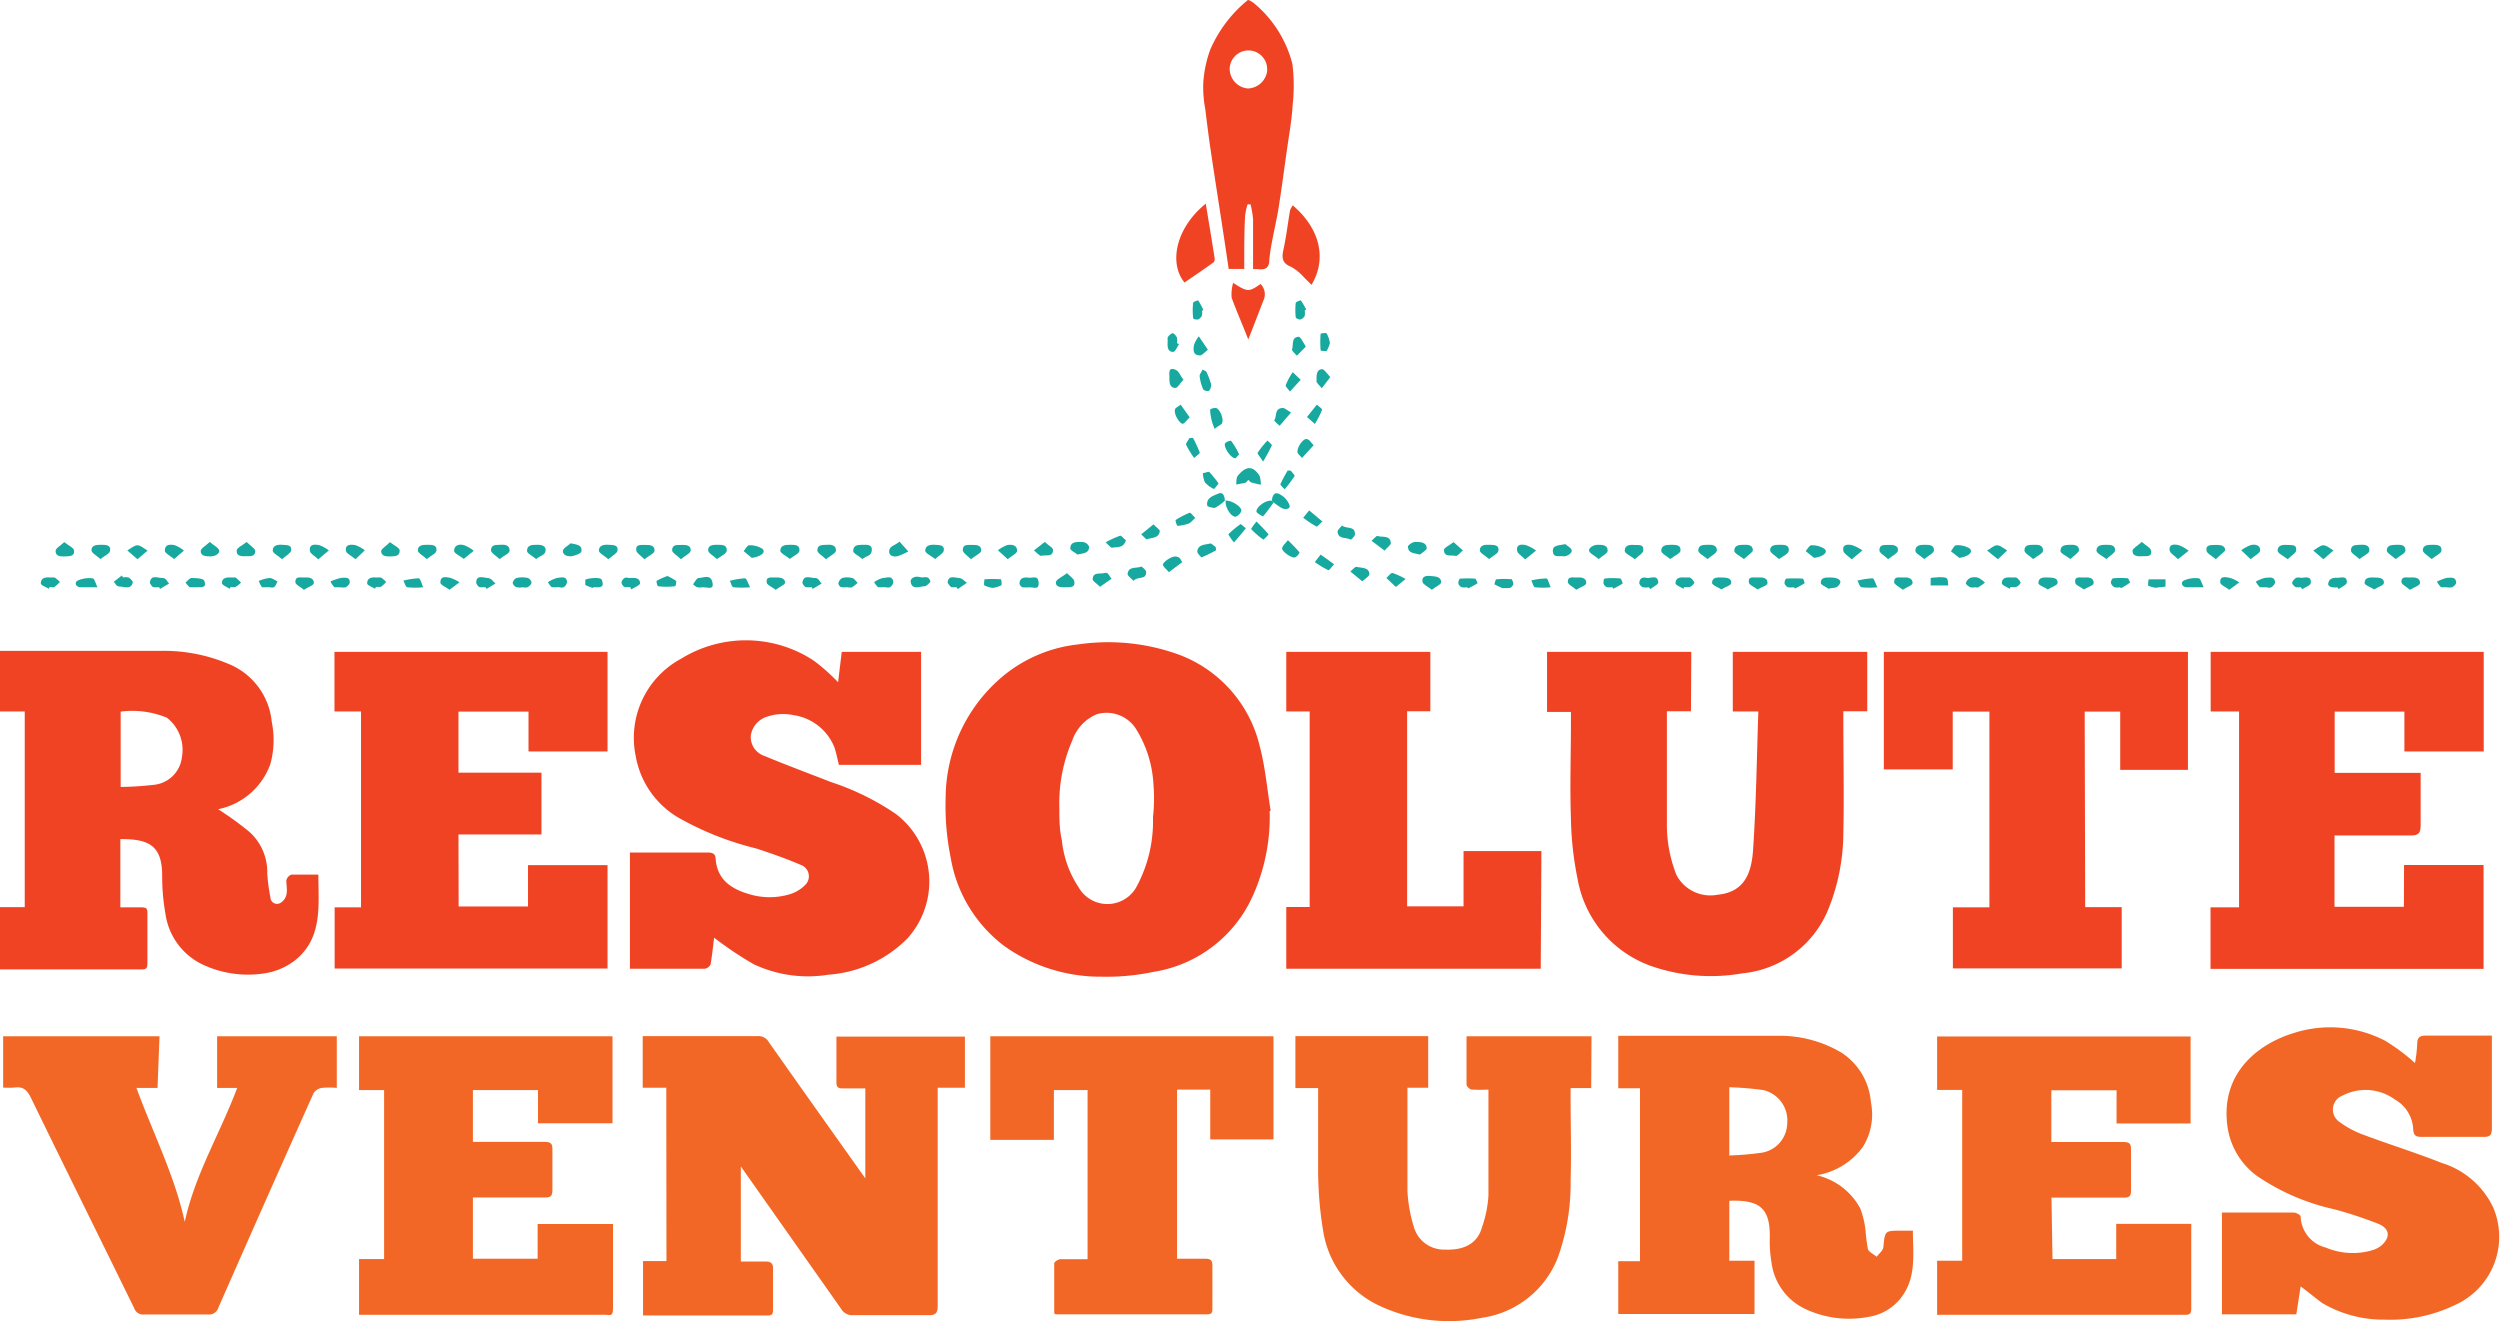 <?xml version="1.0" ?>
<svg xmlns="http://www.w3.org/2000/svg" class="image" data-name="Layer 1" id="b93bf1e9-b744-4830-8d99-e64577fba386" viewBox="0 0 150.61 79.59">
	<path d="M62.53,92.22c-.06.48-.11,1-.21,1.6a.47.47,0,0,1-.35.27c-1.49,0-3,0-4.51,0v-7h4.69c.26,0,.45.06.47.34.08,1.28.92,1.84,2,2.16a4.22,4.22,0,0,0,2.51,0,2.17,2.17,0,0,0,.85-.51.73.73,0,0,0-.21-1.24c-.89-.38-1.8-.7-2.72-1a18.26,18.26,0,0,1-4.56-1.79,5.36,5.36,0,0,1-2.68-3.76,5.41,5.41,0,0,1,2.74-5.88,7.43,7.43,0,0,1,8,.13A12,12,0,0,1,70,76.83L70.22,75H75v6.81H70.05c-.08-.32-.15-.66-.25-1a3.14,3.14,0,0,0-2.5-2,3,3,0,0,0-1.56.09,1.4,1.4,0,0,0-1,1.16,1.2,1.2,0,0,0,.82,1.21c1.34.56,2.7,1.06,4,1.57a15.53,15.53,0,0,1,3.94,1.94,5.12,5.12,0,0,1,.69,7.47,7.43,7.43,0,0,1-4.78,2.2,7.67,7.67,0,0,1-4.49-.63A21.5,21.5,0,0,1,62.53,92.22Z" fill="#f04323" transform="translate(-19.51 -35.73)">
 </path>
	<path d="M96,84.59a11.62,11.62,0,0,1-1.08,5.25A7.9,7.9,0,0,1,89,94.28a13.72,13.72,0,0,1-3.13.29,10,10,0,0,1-5.82-1.82,8.4,8.4,0,0,1-3.27-5.37,15.64,15.64,0,0,1-.3-3.61,9.6,9.6,0,0,1,3.35-7.22,8.54,8.54,0,0,1,4.65-2,12.46,12.46,0,0,1,6.11.64,7.81,7.81,0,0,1,4.82,5.53c.33,1.25.44,2.57.65,3.85ZM83.33,84.4c0,.65,0,1.31.15,1.94a6.27,6.27,0,0,0,1,2.83,2,2,0,0,0,3.49,0,8.32,8.32,0,0,0,1-4.21A10.08,10.08,0,0,0,89,83a7,7,0,0,0-1.08-3.4,2.1,2.1,0,0,0-2.34-.84,2.66,2.66,0,0,0-1.48,1.6A9.49,9.49,0,0,0,83.33,84.4Z" fill="#f04323" transform="translate(-19.51 -35.73)">
 </path>
	<path d="M32.65,84.48a19.61,19.61,0,0,1,1.89,1.37,3.25,3.25,0,0,1,1.07,2.51,11.67,11.67,0,0,0,.19,1.43.4.4,0,0,0,.56.36.78.78,0,0,0,.4-.5c.07-.28,0-.59,0-.88a.48.48,0,0,1,.31-.35c.52,0,1,0,1.62,0,0,1.89.27,3.81-1.4,5.16a4,4,0,0,1-1.92.8,6.43,6.43,0,0,1-3.56-.5,4,4,0,0,1-2.33-3.08,12.91,12.91,0,0,1-.2-2.32c0-1.82-.81-2.21-2.52-2.2v4.11c.39,0,.79,0,1.19,0s.45.06.44.41c0,1,0,2,0,2.94,0,.21,0,.39-.3.39H19.51V90.38H21V78.59H19.51V74.94H20c3.08,0,6.16,0,9.24,0a10,10,0,0,1,4,.77,4.2,4.2,0,0,1,2.64,3.5,5.46,5.46,0,0,1-.08,2.54A4.22,4.22,0,0,1,32.65,84.48Zm-5.87-1.34A19.7,19.7,0,0,0,28.87,83a1.89,1.89,0,0,0,1.6-1.66,2.46,2.46,0,0,0-.9-2.37,5.47,5.47,0,0,0-2.79-.37Z" fill="#f04323" transform="translate(-19.51 -35.73)">
 </path>
	<path d="M59.65,101.26H58.23V98.15l.47,0h6.44a.71.71,0,0,1,.68.35c1.91,2.72,3.84,5.43,5.82,8.22v-5.42c-.46,0-.93,0-1.39,0-.25,0-.35-.09-.35-.35,0-.91,0-1.82,0-2.77h7.74v3.08H76v.61c0,4.17,0,8.35,0,12.52,0,.47-.14.58-.58.57-1.51,0-3,0-4.52,0a.76.76,0,0,1-.71-.37L64.14,106v5.73c.5,0,1,0,1.47,0,.33,0,.48.09.47.45,0,.8,0,1.6,0,2.4,0,.24,0,.41-.33.4h-7.5V111.7h1.41Z" fill="#f26725" transform="translate(-19.51 -35.73)">
 </path>
	<path d="M121.38,78.58h-1.45v.52c0,2.08,0,4.16,0,6.24a8.17,8.17,0,0,0,.58,3.11A2.31,2.31,0,0,0,123,89.63c1.64-.16,2-1.36,2.11-2.53.2-2.81.23-5.63.33-8.51h-1.54V75H132v3.58h-1.44v.57c0,2.26.05,4.52,0,6.78a12.37,12.37,0,0,1-.85,4.44,6.24,6.24,0,0,1-5.25,4A10.92,10.92,0,0,1,119.2,94a6.81,6.81,0,0,1-4.65-5.32,19.74,19.74,0,0,1-.4-3.6c-.07-2,0-3.93,0-5.9v-.56h-1.44V75h8.69Z" fill="#f04323" transform="translate(-19.51 -35.73)">
 </path>
	<path d="M47.14,90.34h4.18V87.85h4.79v6.23H39.67V90.39h1.59V78.59h-1.6V75H56.11v6H51.35v-2.4H47.13v3.68h5V86h-5Z" fill="#f04323" transform="translate(-19.51 -35.73)">
 </path>
	<path d="M164.34,87.84l.39,0h4.4v6.26H152.68V90.39h1.72V78.59h-1.71V75h16.45v6h-4.78V78.6h-4.2v3.69h5.18v.79c0,.79,0,1.58,0,2.36,0,.46-.11.63-.6.62-1.52,0-3,0-4.59,0v4.3h4.18Z" fill="#f04323" transform="translate(-19.51 -35.73)">
 </path>
	<path d="M158.11,113.23l-.26,1.68h-4.48v-6.13c.11,0,.22,0,.33,0,1.34,0,2.68,0,4,0,.14,0,.41.15.41.24a2,2,0,0,0,1.52,1.87,4.17,4.17,0,0,0,2.89.13,1.61,1.61,0,0,0,.46-.26c.54-.48.51-1-.16-1.29a24.91,24.91,0,0,0-2.69-.89,13.34,13.34,0,0,1-4.64-2,4.43,4.43,0,0,1-1.79-3c-.44-3.24,1.9-5,4.07-5.64a7.17,7.17,0,0,1,5.45.5A12.24,12.24,0,0,1,165,99.77a8.44,8.44,0,0,0,.13-1.12c0-.41.14-.54.55-.53,1.31,0,2.62,0,3.95,0,0,.17,0,.32,0,.46,0,1.7,0,3.4,0,5.11,0,.39-.08.54-.51.53-1.24,0-2.49,0-3.73,0-.35,0-.48-.09-.5-.47a2.17,2.17,0,0,0-1.1-1.78,3,3,0,0,0-3.15-.24.9.9,0,0,0-.19,1.59,5.75,5.75,0,0,0,1.49.79c1.55.58,3.13,1.07,4.67,1.68a5.1,5.1,0,0,1,3.09,2.66,4.5,4.5,0,0,1-2.25,5.88,9,9,0,0,1-4.31.9,7.24,7.24,0,0,1-3.73-1C159,113.93,158.59,113.58,158.11,113.23Z" fill="#f26725" transform="translate(-19.51 -35.73)">
 </path>
	<path d="M123.69,108.07v3.61h1.52v3.21H117v-3.18h1.31V101.29H117V98.13h.55c3,0,6.09,0,9.13,0a7.28,7.28,0,0,1,3.74,1,3.91,3.91,0,0,1,1.8,3,3.7,3.7,0,0,1-.48,2.69,4.29,4.29,0,0,1-2.79,1.71,4,4,0,0,1,2.63,2,5.43,5.43,0,0,1,.32,1.35,10,10,0,0,0,.14,1.1c.07.19.35.31.53.46.14-.19.38-.37.4-.57.1-1,.08-1,1.08-1h.7c0,1.43.24,2.86-.76,4.1a3.06,3.06,0,0,1-1.89,1.09,6.22,6.22,0,0,1-3.87-.49,3.59,3.59,0,0,1-2-2.8,7.67,7.67,0,0,1-.1-1.51C126.15,108.52,125.53,108,123.69,108.07Zm0-6.84v4.11a17.37,17.37,0,0,0,1.83-.15,1.83,1.83,0,0,0,1.66-1.79,1.88,1.88,0,0,0-1.44-2A19.54,19.54,0,0,0,123.7,101.23Z" fill="#f26725" transform="translate(-19.51 -35.73)">
 </path>
	<path d="M145.13,90.38h2.2v3.69H137.16V90.39h2.2V78.6h-2.21v3.48H133V75h18.32v7.11h-4.08V78.6h-2.14Z" fill="#f04323" transform="translate(-19.51 -35.73)">
 </path>
	<path d="M115.37,101.28h-1.24v.56c0,1.67.05,3.34,0,5a13.2,13.2,0,0,1-.77,4.65,5.78,5.78,0,0,1-4.58,3.63,9.92,9.92,0,0,1-6.28-.78,6,6,0,0,1-3.28-4.47,22.5,22.5,0,0,1-.3-3.48c0-1.68,0-3.37,0-5.11H97.55V98.15h8v3.11H104.3v1.66c0,1.52,0,3,0,4.57a8.91,8.91,0,0,0,.39,2.17,1.88,1.88,0,0,0,1.86,1.35c1.34.06,2-.51,2.23-1.31a7.22,7.22,0,0,0,.4-1.93c0-2.11,0-4.22,0-6.4a9,9,0,0,1-1,0c-.12,0-.32-.19-.32-.3,0-1,0-1.92,0-2.91h7.53Z" fill="#f26725" transform="translate(-19.51 -35.73)">
 </path>
	<path d="M143.16,111.58H147v-2.12h4.52a2.08,2.08,0,0,1,0,.23c0,1.61,0,3.21,0,4.82,0,.26,0,.43-.36.43l-14.84,0a.37.37,0,0,1-.11,0v-3.26h1.51V101.39h-1.51V98.17h15.27v5.24h-4.46v-2h-3.93v3.12h4.34c.33,0,.47.08.46.44,0,.83,0,1.67,0,2.5,0,.34-.12.41-.44.41-1.43,0-2.87,0-4.35,0Z" fill="#f26725" transform="translate(-19.51 -35.73)">
 </path>
	<path d="M41.14,111.58h1.51V101.4H41.14V98.16H56.41v5.24H51.92v-2H48v3.12h1.41c1,0,1.93,0,2.9,0,.35,0,.49.08.48.46,0,.82,0,1.64,0,2.45,0,.36-.12.45-.46.44-1.27,0-2.55,0-3.83,0H48v3.69H51.9v-2.09h4.54v3.69c0,.45,0,.91,0,1.37s-.11.45-.42.41H41.14Z" fill="#f26725" transform="translate(-19.51 -35.73)">
 </path>
	<path d="M27.73,101.27c1,2.73,2.3,5.27,2.91,8.07.61-2.85,2.14-5.35,3.16-8.07H32.59V98.16H39.8v3.11a4.62,4.62,0,0,0-.91,0,.74.74,0,0,0-.49.32q-2.9,6.47-5.74,12.93a.58.58,0,0,1-.62.4c-1.28,0-2.56,0-3.83,0a.57.57,0,0,1-.62-.39c-2.07-4.22-4.16-8.44-6.22-12.67-.23-.46-.46-.69-1-.61a5,5,0,0,1-.67,0V98.16h9.42L29,101.27Z" fill="#f26725" transform="translate(-19.51 -35.73)">
 </path>
	<path d="M112.33,94.09H97V90.37h1.41V78.59H97V75h8.68v3.58h-1.4V90.33h3.4V87h4.69Z" fill="#f04323" transform="translate(-19.51 -35.73)">
 </path>
	<path d="M96.23,98.16v6.21H92.42v-3h-2v10.19c.57,0,1.13,0,1.7,0,.32,0,.44.1.43.43q0,1.27,0,2.55c0,.23,0,.37-.32.37l-9.13,0-.08-.07c0-1,0-2,0-3,0-.09.23-.24.36-.25.54,0,1.08,0,1.65,0V101.4H83v3H79.17V98.16Z" fill="#f26725" transform="translate(-19.51 -35.73)">
 </path>
	<path d="M94.47,51.93h-.94c-.17-1.18-.35-2.35-.53-3.52s-.38-2.45-.56-3.67c-.12-.81-.22-1.63-.32-2.44A7.14,7.14,0,0,1,92,40.72a7.2,7.2,0,0,1,.42-2,7.92,7.92,0,0,1,2.28-3,1.75,1.75,0,0,1,.35.2,7,7,0,0,1,2.32,3.67A10.52,10.52,0,0,1,97.39,42c-.06,1-.23,1.89-.36,2.83-.17,1.18-.32,2.36-.51,3.53-.17,1-.44,2-.54,3,0,.59-.31.63-.74.58H95V50.69c0-.59,0-1.18,0-1.77a6.74,6.74,0,0,0-.15-.88h-.18a3.5,3.5,0,0,0-.15.7C94.46,49.79,94.47,50.85,94.47,51.93Zm1.38-12a1.13,1.13,0,1,0-2.26-.06,1.2,1.2,0,0,0,1.1,1.19A1.21,1.21,0,0,0,95.85,40Z" fill="#f04323" transform="translate(-19.51 -35.73)">
 </path>
	<path d="M92.15,48c.19,1.14.37,2.23.54,3.32a.28.28,0,0,1-.09.23c-.57.41-1.15.8-1.73,1.2C89.92,51.6,90.33,49.47,92.15,48Z" fill="#f04323" transform="translate(-19.51 -35.73)">
 </path>
	<path d="M97.39,48.1c1.61,1.37,2.09,3.19,1.13,4.79l-.47-.47a2.87,2.87,0,0,0-.75-.61c-.5-.2-.59-.48-.48-1,.18-.8.27-1.61.41-2.42A1.9,1.9,0,0,1,97.39,48.1Z" fill="#f04323" transform="translate(-19.51 -35.73)">
 </path>
	<path d="M94.71,56.18c-.35-.9-.7-1.69-1-2.51a2.47,2.47,0,0,1,.09-.9c.87.56.94.56,1.65.07a.87.87,0,0,1,.17,1C95.34,54.56,95.05,55.33,94.71,56.18Z" fill="#f04323" transform="translate(-19.51 -35.73)">
 </path>
	<path d="M94.72,64.64c-.08.07-.13.16-.2.18s-.35.06-.53.1c0-.18,0-.41.09-.53.51-.61.91-.61,1.31,0a1.8,1.8,0,0,1,.08.54,5.47,5.47,0,0,1-.55-.13C94.85,64.8,94.8,64.72,94.72,64.64Z" fill="#17a89f" transform="translate(-19.51 -35.73)">
 </path>
	<path d="M153,69.42c-.25-.22-.53-.34-.56-.51-.07-.38.28-.34.53-.35s.6,0,.59.33C153.51,69,153.21,69.19,153,69.42Z" fill="#17a89f" transform="translate(-19.51 -35.73)">
 </path>
	<path d="M150.72,69.42c-.22-.23-.47-.36-.5-.53-.06-.41.31-.37.54-.32a2.25,2.25,0,0,1,.6.34Z" fill="#17a89f" transform="translate(-19.51 -35.73)">
 </path>
	<path d="M161.65,69.41c-.23-.22-.5-.35-.51-.51,0-.37.29-.33.55-.35s.59,0,.56.36C162.24,69.07,161.92,69.2,161.65,69.41Z" fill="#17a89f" transform="translate(-19.51 -35.73)">
 </path>
	<path d="M159.48,69.42l-.61-.52c.2-.11.41-.32.61-.32s.41.2.61.31Z" fill="#17a89f" transform="translate(-19.51 -35.73)">
 </path>
	<path d="M157.33,69.42c-.28-.22-.59-.35-.61-.51,0-.33.28-.37.56-.35s.6-.06.56.33C157.83,69.05,157.56,69.19,157.33,69.42Z" fill="#17a89f" transform="translate(-19.51 -35.73)">
 </path>
	<path d="M148.54,68.38c.25.22.53.35.56.52.07.41-.29.32-.54.34s-.59,0-.58-.33C148,68.76,148.28,68.61,148.54,68.38Z" fill="#17a89f" transform="translate(-19.51 -35.73)">
 </path>
	<path d="M142,69.41c-.24-.21-.51-.35-.53-.51,0-.36.29-.34.55-.35s.59,0,.57.36C142.59,69.06,142.27,69.2,142,69.41Z" fill="#17a89f" transform="translate(-19.51 -35.73)">
 </path>
	<path d="M139.87,69.42l-.65-.52c.2-.11.4-.32.6-.32s.41.2.61.31Z" fill="#17a89f" transform="translate(-19.51 -35.73)">
 </path>
	<path d="M137.55,69.34l-.51-.4c.1-.13.21-.36.31-.36a1.37,1.37,0,0,1,.83.2C138.39,69,138.11,69.25,137.55,69.34Z" fill="#17a89f" transform="translate(-19.51 -35.73)">
 </path>
	<path d="M133.26,69.42c-.23-.23-.51-.36-.53-.53,0-.38.3-.32.55-.33s.6,0,.57.34C133.84,69.06,133.53,69.19,133.26,69.42Z" fill="#17a89f" transform="translate(-19.51 -35.73)">
 </path>
	<path d="M131.06,69.43c-.23-.23-.47-.35-.5-.52-.07-.4.28-.39.52-.34a2.5,2.5,0,0,1,.63.32Z" fill="#17a89f" transform="translate(-19.51 -35.73)">
 </path>
	<path d="M128.8,69.34l-.51-.41c.11-.12.23-.35.33-.35a1.36,1.36,0,0,1,.81.22C129.64,69,129.39,69.25,128.8,69.34Z" fill="#17a89f" transform="translate(-19.51 -35.73)">
 </path>
	<path d="M122.38,69.41c-.25-.21-.53-.33-.56-.5,0-.36.28-.35.54-.36s.59,0,.58.34C122.94,69.05,122.63,69.19,122.38,69.41Z" fill="#17a89f" transform="translate(-19.51 -35.73)">
 </path>
	<path d="M69.27,69.42c-.23-.22-.5-.36-.52-.52,0-.37.29-.33.55-.35s.59,0,.57.36C69.86,69.06,69.54,69.2,69.27,69.42Z" fill="#17a89f" transform="translate(-19.51 -35.73)">
 </path>
	<path d="M120.13,69.41c-.25-.21-.54-.35-.54-.49,0-.35.31-.37.6-.37s.59,0,.56.36C120.73,69.07,120.4,69.2,120.13,69.41Z" fill="#17a89f" transform="translate(-19.51 -35.73)">
 </path>
	<path d="M118,69.42c-.28-.22-.6-.35-.61-.5,0-.34.27-.38.55-.36s.6-.07.57.32C118.51,69.05,118.25,69.19,118,69.42Z" fill="#17a89f" transform="translate(-19.51 -35.73)">
 </path>
	<path d="M113.81,68.51c.11.1.38.24.39.39s-.26.37-.53.34-.58.1-.61-.29S113.41,68.6,113.81,68.51Z" fill="#17a89f" transform="translate(-19.51 -35.73)">
 </path>
	<path d="M49.6,69.41c-.22-.22-.49-.35-.51-.52,0-.37.3-.32.55-.34s.59,0,.57.36C50.2,69.07,49.88,69.2,49.6,69.41Z" fill="#17a89f" transform="translate(-19.51 -35.73)">
 </path>
	<path d="M111.39,69.43c-.23-.23-.46-.36-.48-.52-.07-.41.29-.39.52-.34a2.32,2.32,0,0,1,.62.33Z" fill="#17a89f" transform="translate(-19.51 -35.73)">
 </path>
	<path d="M30,69.41c-.25-.21-.54-.34-.56-.5,0-.4.33-.39.58-.34a1.84,1.84,0,0,1,.57.33Z" fill="#17a89f" transform="translate(-19.51 -35.73)">
 </path>
	<path d="M109.22,69.41c-.25-.22-.56-.37-.56-.52,0-.33.31-.35.59-.34s.59,0,.53.37C109.75,69.08,109.47,69.2,109.22,69.41Z" fill="#17a89f" transform="translate(-19.51 -35.73)">
 </path>
	<path d="M80.22,69.42l-.59-.54a2.19,2.19,0,0,1,.55-.31c.27-.06.62,0,.6.35C80.78,69.07,80.48,69.2,80.22,69.42Z" fill="#17a89f" transform="translate(-19.51 -35.73)">
 </path>
	<path d="M36.5,69.42c-.25-.23-.56-.37-.56-.52,0-.32.29-.37.58-.35s.59,0,.53.36C37,69.07,36.75,69.2,36.5,69.42Z" fill="#17a89f" transform="translate(-19.51 -35.73)">
 </path>
	<path d="M38.68,69.43c-.23-.23-.48-.35-.5-.51-.06-.44.32-.39.56-.35a2.07,2.07,0,0,1,.58.32Z" fill="#17a89f" transform="translate(-19.51 -35.73)">
 </path>
	<path d="M40.93,69.42c-.27-.22-.56-.35-.58-.51-.06-.41.32-.38.57-.34a2.13,2.13,0,0,1,.57.31Z" fill="#17a89f" transform="translate(-19.51 -35.73)">
 </path>
	<path d="M78,69.42c-.22-.23-.47-.37-.49-.54,0-.39.31-.31.56-.32s.58,0,.55.36C78.58,69.08,78.27,69.2,78,69.42Z" fill="#17a89f" transform="translate(-19.51 -35.73)">
 </path>
	<path d="M45.22,69.41c-.24-.22-.54-.37-.54-.52,0-.33.32-.34.59-.34s.59,0,.53.37C45.77,69.08,45.48,69.2,45.22,69.41Z" fill="#17a89f" transform="translate(-19.51 -35.73)">
 </path>
	<path d="M75.85,69.41c-.27-.21-.59-.35-.6-.5,0-.31.28-.38.57-.36s.59,0,.55.34C76.35,69.06,76.08,69.19,75.85,69.41Z" fill="#17a89f" transform="translate(-19.51 -35.73)">
 </path>
	<path d="M25.56,69.41c-.24-.22-.54-.37-.54-.53,0-.32.32-.33.59-.33s.6,0,.53.37C26.11,69.09,25.82,69.2,25.56,69.41Z" fill="#17a89f" transform="translate(-19.51 -35.73)">
 </path>
	<path d="M105.06,69.14c-.38-.1-.72-.07-.73-.48,0-.09.28-.29.43-.28s.69-.06.7.38C105.46,68.88,105.2,69,105.06,69.14Z" fill="#17a89f" transform="translate(-19.51 -35.73)">
 </path>
	<path d="M64.8,69.34l-.49-.41c.11-.12.22-.35.33-.35a1.38,1.38,0,0,1,.81.22C65.65,69,65.39,69.25,64.8,69.34Z" fill="#17a89f" transform="translate(-19.51 -35.73)">
 </path>
	<path d="M56.16,69.42c-.26-.23-.57-.37-.57-.52,0-.32.3-.37.59-.35s.59,0,.53.36C56.68,69.07,56.41,69.2,56.16,69.42Z" fill="#17a89f" transform="translate(-19.51 -35.73)">
 </path>
	<path d="M58.33,69.42c-.22-.23-.47-.37-.49-.53-.05-.4.3-.32.54-.33s.59,0,.56.36C58.93,69.07,58.61,69.2,58.33,69.42Z" fill="#17a89f" transform="translate(-19.51 -35.73)">
 </path>
	<path d="M60.53,69.42c-.23-.23-.51-.37-.53-.53,0-.38.31-.32.56-.33s.59,0,.56.34C61.11,69.06,60.8,69.19,60.53,69.42Z" fill="#17a89f" transform="translate(-19.51 -35.73)">
 </path>
	<path d="M62.7,69.41c-.24-.22-.53-.37-.53-.53,0-.33.31-.33.58-.33s.58,0,.54.37C63.27,69.08,63,69.2,62.7,69.41Z" fill="#17a89f" transform="translate(-19.51 -35.73)">
 </path>
	<path d="M53.89,68.46c.38.08.7.1.65.48,0,.12-.34.25-.54.29s-.58,0-.58-.31C53.43,68.76,53.72,68.61,53.89,68.46Z" fill="#17a89f" transform="translate(-19.51 -35.73)">
 </path>
	<path d="M67.09,69.4c-.25-.2-.57-.35-.57-.49,0-.35.33-.36.61-.36s.58,0,.54.37C67.66,69.07,67.35,69.2,67.09,69.4Z" fill="#17a89f" transform="translate(-19.51 -35.73)">
 </path>
	<path d="M73.7,68.36l.53.59a3.81,3.81,0,0,1-.62.28c-.25.07-.56,0-.53-.31S73.41,68.61,73.7,68.36Z" fill="#17a89f" transform="translate(-19.51 -35.73)">
 </path>
	<path d="M47.45,69.4c-.26-.2-.58-.34-.58-.48,0-.36.32-.42.59-.35a2.2,2.2,0,0,1,.59.34Z" fill="#17a89f" transform="translate(-19.51 -35.73)">
 </path>
	<path d="M43,68.39c.27.21.57.34.59.5,0,.36-.28.35-.54.36s-.58,0-.58-.33C42.52,68.76,42.8,68.61,43,68.39Z" fill="#17a89f" transform="translate(-19.51 -35.73)">
 </path>
	<path d="M34.37,68.38c.23.24.51.39.52.55,0,.35-.32.3-.57.31s-.59,0-.55-.35C33.78,68.73,34.1,68.6,34.37,68.38Z" fill="#17a89f" transform="translate(-19.51 -35.73)">
 </path>
	<path d="M90.81,58.6c-.22.23-.35.5-.48.5-.39,0-.37-.37-.37-.65s-.06-.56.27-.48S90.57,58.33,90.81,58.6Z" fill="#17a89f" transform="translate(-19.51 -35.73)">
 </path>
	<path d="M27.79,69.42l-.61-.53c.2-.11.41-.31.61-.31s.41.21.61.32Z" fill="#17a89f" transform="translate(-19.51 -35.73)">
 </path>
	<path d="M23.38,68.39c.27.21.57.34.59.5.05.36-.27.35-.54.36s-.58,0-.57-.33C22.86,68.76,23.15,68.61,23.38,68.39Z" fill="#17a89f" transform="translate(-19.51 -35.73)">
 </path>
	<path d="M84.42,69.14c-.15-.13-.44-.26-.43-.37,0-.44.44-.39.74-.39a.5.5,0,0,1,.39.27C85.13,69.07,84.79,69.05,84.42,69.14Z" fill="#17a89f" transform="translate(-19.51 -35.73)">
 </path>
	<path d="M124.57,69.41c-.26-.21-.56-.33-.58-.49,0-.34.26-.36.54-.37s.58,0,.58.34C125.1,69,124.81,69.19,124.57,69.41Z" fill="#17a89f" transform="translate(-19.51 -35.73)">
 </path>
	<path d="M126.68,69.41c-.23-.22-.53-.37-.53-.53,0-.32.31-.33.59-.33s.58,0,.53.37C127.25,69.08,127,69.2,126.68,69.41Z" fill="#17a89f" transform="translate(-19.51 -35.73)">
 </path>
	<path d="M83.79,70.26c.2.21.42.33.44.49.07.4-.26.35-.52.36s-.61,0-.59-.3C83.13,70.64,83.49,70.49,83.79,70.26Z" fill="#17a89f" transform="translate(-19.51 -35.73)">
 </path>
	<path d="M89.93,70.2c-.16-.19-.31-.29-.36-.43s.52-.57.81-.51.24.22.36.33Z" fill="#17a89f" transform="translate(-19.51 -35.73)">
 </path>
	<path d="M166,69.41c-.24-.22-.53-.37-.53-.53,0-.32.31-.33.58-.33s.59,0,.54.37C166.56,69.08,166.26,69.2,166,69.41Z" fill="#17a89f" transform="translate(-19.51 -35.73)">
 </path>
	<path d="M163.83,69.41c-.24-.22-.52-.36-.53-.51,0-.34.3-.34.57-.35s.58,0,.55.36C164.41,69.07,164.1,69.2,163.83,69.41Z" fill="#17a89f" transform="translate(-19.51 -35.73)">
 </path>
	<path d="M144.24,69.41c-.27-.21-.57-.32-.6-.48,0-.34.26-.37.54-.38s.58,0,.58.33C144.76,69,144.47,69.19,144.24,69.41Z" fill="#17a89f" transform="translate(-19.51 -35.73)">
 </path>
	<path d="M146.41,69.41c-.27-.21-.58-.34-.6-.5,0-.32.27-.36.55-.36s.59,0,.57.34C146.92,69.05,146.64,69.19,146.41,69.41Z" fill="#17a89f" transform="translate(-19.51 -35.73)">
 </path>
	<path d="M96.24,66c-.21.28-.41.58-.64.84,0,0-.39-.18-.4-.3,0-.3.62-.72.94-.64Z" fill="#17a89f" transform="translate(-19.51 -35.73)">
 </path>
	<path d="M51.81,69.41c-.25-.21-.54-.34-.55-.48,0-.39.31-.37.59-.38s.56.06.53.35S52.06,69.19,51.81,69.41Z" fill="#17a89f" transform="translate(-19.51 -35.73)">
 </path>
	<path d="M71.47,69.41c-.25-.21-.55-.34-.56-.48,0-.39.31-.37.6-.38s.56,0,.52.35S71.72,69.19,71.47,69.41Z" fill="#17a89f" transform="translate(-19.51 -35.73)">
 </path>
	<path d="M107.08,68.39l.56.5c-.15.12-.33.36-.43.33-.26-.07-.71.1-.71-.36C106.5,68.73,106.82,68.59,107.08,68.39Z" fill="#17a89f" transform="translate(-19.51 -35.73)">
 </path>
	<path d="M32.15,68.38c.26.23.55.36.57.53s-.26.35-.53.34-.59,0-.59-.33C31.61,68.77,31.9,68.61,32.15,68.38Z" fill="#17a89f" transform="translate(-19.51 -35.73)">
 </path>
	<path d="M115.82,69.41c-.26-.22-.56-.35-.58-.51s.25-.35.52-.35.62,0,.6.37C116.35,69.07,116.06,69.2,115.82,69.41Z" fill="#17a89f" transform="translate(-19.51 -35.73)">
 </path>
	<path d="M92.18,58.11a5.28,5.28,0,0,1,.29.75.53.53,0,0,1-.13.42A.42.42,0,0,1,92,59.2a2.78,2.78,0,0,1-.22-.81c0-.12.12-.26.18-.4Z" fill="#17a89f" transform="translate(-19.51 -35.73)">
 </path>
	<path d="M98.25,60.85l.59-.74c.12.1.34.26.32.31a5.71,5.71,0,0,1-.44.85Z" fill="#17a89f" transform="translate(-19.51 -35.73)">
 </path>
	<path d="M105.77,71.26c-.24-.19-.52-.31-.56-.47-.08-.34.23-.39.47-.36s.65,0,.65.38C106.33,70.94,106,71.07,105.77,71.26Z" fill="#17a89f" transform="translate(-19.51 -35.73)">
 </path>
	<path d="M99.07,69.14l.81.58c-.12.13-.29.38-.35.36a5.63,5.63,0,0,1-.81-.49Z" fill="#17a89f" transform="translate(-19.51 -35.73)">
 </path>
	<path d="M135.44,69.41c-.24-.21-.53-.34-.54-.49,0-.34.27-.37.55-.37s.59,0,.57.35C136,69.06,135.7,69.19,135.44,69.41Z" fill="#17a89f" transform="translate(-19.51 -35.73)">
 </path>
	<path d="M155.1,69.42l-.57-.54a2.45,2.45,0,0,1,.57-.31c.26-.07.59,0,.57.32C155.67,69.05,155.36,69.19,155.1,69.42Z" fill="#17a89f" transform="translate(-19.51 -35.73)">
 </path>
	<path d="M93.31,65.88a2.65,2.65,0,0,1-.62.45c-.12,0-.44-.07-.45-.14-.08-.47.36-.59.66-.72s.39.16.4.43Z" fill="#17a89f" transform="translate(-19.51 -35.73)">
 </path>
	<path d="M92.68,61.57c-.05-.15-.12-.3-.16-.46a3.39,3.39,0,0,1-.11-.71.57.57,0,0,1,.33-.09c.26,0,.54.74.37.95a.94.94,0,0,1-.22.15Z" fill="#17a89f" transform="translate(-19.51 -35.73)">
 </path>
	<path d="M91.52,66.93c-.17.15-.27.29-.4.34a2.57,2.57,0,0,1-.68.14.85.85,0,0,1-.11-.35,4.9,4.9,0,0,1,.85-.44C91.24,66.6,91.37,66.79,91.52,66.93Z" fill="#17a89f" transform="translate(-19.51 -35.73)">
 </path>
	<path d="M98.38,66.48l.8.67c-.13.1-.31.33-.36.3a6.16,6.16,0,0,1-.8-.53Z" fill="#17a89f" transform="translate(-19.51 -35.73)">
 </path>
	<path d="M93.3,65.9c.3-.07.94.28,1,.57a.53.53,0,0,1-.36.39c-.3,0-.67-.65-.58-1Z" fill="#17a89f" transform="translate(-19.51 -35.73)">
 </path>
	<path d="M93.85,68.41a3.36,3.36,0,0,1-.34-.49,4.94,4.94,0,0,1,.75-.62s.3.25.3.26C94.36,67.82,94.13,68.08,93.85,68.41Z" fill="#17a89f" transform="translate(-19.51 -35.73)">
 </path>
	<path d="M95.21,67.15c.29.3.52.52.72.77a1.57,1.57,0,0,1-.31.32,5,5,0,0,1-.74-.64A2.79,2.79,0,0,1,95.21,67.15Z" fill="#17a89f" transform="translate(-19.51 -35.73)">
 </path>
	<path d="M96.24,66l-.1-.1c0-.27.13-.55.41-.42a1.23,1.23,0,0,1,.64.67c.09.25-.23.29-.44.2A4.2,4.2,0,0,1,96.24,66Z" fill="#17a89f" transform="translate(-19.51 -35.73)">
 </path>
	<path d="M97.87,58.61l-.65.71c-.09-.14-.28-.3-.25-.39a3.91,3.91,0,0,1,.42-.78Z" fill="#17a89f" transform="translate(-19.51 -35.73)">
 </path>
	<path d="M87.8,70.72c-.15-.16-.37-.3-.36-.42.06-.48.55-.31.84-.44,0,0,.28.21.28.32C88.57,70.7,88.06,70.42,87.8,70.72Z" fill="#17a89f" transform="translate(-19.51 -35.73)">
 </path>
	<path d="M101.58,70.75l-.72-.59c.13-.1.29-.31.38-.28.29.08.75,0,.77.45C102,70.44,101.78,70.57,101.58,70.75Z" fill="#17a89f" transform="translate(-19.51 -35.73)">
 </path>
	<path d="M97.1,68.27c.3.3.51.51.7.74a.6.6,0,0,1-.27.3c-.23.06-.83-.39-.78-.56S96.91,68.51,97.1,68.27Z" fill="#17a89f" transform="translate(-19.51 -35.73)">
 </path>
	<path d="M99.65,58.45l-.51.67c-.11-.15-.35-.34-.32-.44s-.1-.7.35-.71C99.31,58,99.45,58.23,99.65,58.45Z" fill="#17a89f" transform="translate(-19.51 -35.73)">
 </path>
	<path d="M87.34,68.28c-.15.5-.55.38-.83.45-.09,0-.26-.21-.39-.33A6.06,6.06,0,0,1,87,68C87.07,68,87.22,68.19,87.34,68.28Z" fill="#17a89f" transform="translate(-19.51 -35.73)">
 </path>
	<path d="M102.92,68.9l-.78-.59c.13-.11.29-.32.36-.29.29.1.76-.07.8.42C103.31,68.56,103.1,68.69,102.92,68.9Z" fill="#17a89f" transform="translate(-19.51 -35.73)">
 </path>
	<path d="M82.45,68.38c.23.21.5.35.5.48,0,.47-.46.27-.72.36-.09,0-.28-.21-.43-.33Z" fill="#17a89f" transform="translate(-19.51 -35.73)">
 </path>
	<path d="M92.28,56.8c-.22.17-.35.34-.48.34-.44,0-.4-.35-.36-.62a1.85,1.85,0,0,1,.29-.53Z" fill="#17a89f" transform="translate(-19.51 -35.73)">
 </path>
	<path d="M91.18,60.87c-.19.18-.28.35-.41.39s-.54-.49-.48-.84c0-.12.23-.21.35-.31Z" fill="#17a89f" transform="translate(-19.51 -35.73)">
 </path>
	<path d="M98.18,56.61l-.54.55c-.11-.13-.32-.3-.29-.38.09-.28-.06-.73.39-.76C97.85,56,98,56.33,98.18,56.61Z" fill="#17a89f" transform="translate(-19.51 -35.73)">
 </path>
	<path d="M97.28,64.09c.08.11.25.28.22.32a7.58,7.58,0,0,1-.6.8c-.09-.11-.27-.25-.25-.32a8,8,0,0,1,.44-.82Z" fill="#17a89f" transform="translate(-19.51 -35.73)">
 </path>
	<path d="M97.29,60.58l-.69.8a2.55,2.55,0,0,1-.33-.32c.18-.25,0-.74.52-.75C96.92,60.31,97.05,60.45,97.29,60.58Z" fill="#17a89f" transform="translate(-19.51 -35.73)">
 </path>
	<path d="M91.38,62.11a7.17,7.17,0,0,1,.41.89c0,.06-.22.21-.34.32a5.63,5.63,0,0,1-.49-.81c0-.08.13-.26.21-.39Z" fill="#17a89f" transform="translate(-19.51 -35.73)">
 </path>
	<path d="M98.65,62.55l-.7.77c-.09-.12-.27-.24-.28-.37,0-.33.37-.83.57-.77S98.46,62.37,98.65,62.55Z" fill="#17a89f" transform="translate(-19.51 -35.73)">
 </path>
	<path d="M92.92,64.85a2.51,2.51,0,0,1-.27.34,1.59,1.59,0,0,1-.55-.4,1.4,1.4,0,0,1-.12-.56c.13,0,.33-.11.39-.06A7.75,7.75,0,0,1,92.92,64.85Z" fill="#17a89f" transform="translate(-19.51 -35.73)">
 </path>
	<path d="M103.6,71.09l-.57-.54c.13-.11.28-.33.38-.3a4.58,4.58,0,0,1,.78.36Z" fill="#17a89f" transform="translate(-19.51 -35.73)">
 </path>
	<path d="M85.78,71.08c-.2-.2-.44-.33-.44-.45,0-.47.46-.3.71-.38s.28.22.43.34Z" fill="#17a89f" transform="translate(-19.51 -35.73)">
 </path>
	<path d="M92.77,68.88a7.94,7.94,0,0,1-.88.43s-.27-.25-.25-.37c.06-.43.48-.38.78-.47.08,0,.22.14.33.22Z" fill="#17a89f" transform="translate(-19.51 -35.73)">
 </path>
	<path d="M93.94,63.34c-.3,0-.75-.72-.62-.91a.59.59,0,0,1,.35-.15,4.56,4.56,0,0,1,.49.82S94,63.28,93.94,63.34Z" fill="#17a89f" transform="translate(-19.51 -35.73)">
 </path>
	<path d="M95.6,63.54c-.17-.29-.36-.48-.32-.54a5.1,5.1,0,0,1,.59-.73c.09.1.28.24.26.3A10.33,10.33,0,0,1,95.6,63.54Z" fill="#17a89f" transform="translate(-19.51 -35.73)">
 </path>
	<path d="M136.33,70.5c.18,0,.38,0,.46.07s.07.28.09.43l-1.06,0c0-.15,0-.37,0-.43S136.19,70.53,136.33,70.5Z" fill="#17a89f" transform="translate(-19.51 -35.73)">
 </path>
	<path d="M138.49,71.11a.7.7,0,0,1-.29,0c-.11-.06-.28-.2-.26-.25a.52.52,0,0,1,.28-.32.79.79,0,0,1,.48,0,1.71,1.71,0,0,1,.39.29,4.27,4.27,0,0,1-.41.29A.6.6,0,0,1,138.49,71.11Z" fill="#17a89f" transform="translate(-19.51 -35.73)">
 </path>
	<path d="M147.24,71.11a1,1,0,0,1-.34,0,.43.43,0,0,1-.22-.26.35.35,0,0,1,.12-.28,5.55,5.55,0,0,1,.91,0s.14.25.12.26a5.07,5.07,0,0,1-.55.34Z" fill="#17a89f" transform="translate(-19.51 -35.73)">
 </path>
	<path d="M91.92,54.45a.7.7,0,0,1,0,.29.47.47,0,0,1-.24.24c-.09,0-.29,0-.29-.1a4,4,0,0,1,0-.91c0-.06.3-.16.31-.14a6.45,6.45,0,0,1,.31.58Z" fill="#17a89f" transform="translate(-19.51 -35.73)">
 </path>
	<path d="M40,71.11c-.12,0-.26,0-.34,0a1.28,1.28,0,0,1-.24-.35,3.41,3.41,0,0,1,.66-.22c.22,0,.51-.07.5.28,0,.1-.14.23-.24.29A1,1,0,0,1,40,71.11Z" fill="#17a89f" transform="translate(-19.51 -35.73)">
 </path>
	<path d="M100.35,67.39c.32.23.79,0,.79.53,0,.11-.23.33-.25.32-.27-.16-.75,0-.8-.47C100.08,67.66,100.25,67.53,100.35,67.39Z" fill="#17a89f" transform="translate(-19.51 -35.73)">
 </path>
	<path d="M127.57,71.11a1.26,1.26,0,0,1-.34,0,.41.41,0,0,1-.21-.22.4.4,0,0,1,.09-.3,7.49,7.49,0,0,1,1,0c.05,0,.13.26.11.28a5,5,0,0,1-.56.31Z" fill="#17a89f" transform="translate(-19.51 -35.73)">
 </path>
	<path d="M156,71.11c-.12,0-.26,0-.34,0a1.25,1.25,0,0,1-.25-.34,2.21,2.21,0,0,1,.56-.23c.23,0,.57-.12.6.28,0,.09-.13.23-.23.29S156.11,71.11,156,71.11Z" fill="#17a89f" transform="translate(-19.51 -35.73)">
 </path>
	<path d="M158.13,71.11c-.09,0-.21,0-.28,0s-.26-.18-.25-.27.13-.23.24-.3a.52.52,0,0,1,.28,0c.24,0,.65-.15.6.31,0,.14-.34.26-.52.38Z" fill="#17a89f" transform="translate(-19.51 -35.73)">
 </path>
	<path d="M89,67.32c.19.2.39.32.38.41-.06.46-.51.37-.8.5,0,0-.21-.2-.32-.31Z" fill="#17a89f" transform="translate(-19.51 -35.73)">
 </path>
	<path d="M59.72,70.43a3.71,3.71,0,0,1,.53.3s0,.32-.09.32a4.4,4.4,0,0,1-1,0c-.05,0-.12-.3-.09-.33A4.39,4.39,0,0,1,59.72,70.43Z" fill="#17a89f" transform="translate(-19.51 -35.73)">
 </path>
	<path d="M118.85,71.11a1,1,0,0,1-.34,0c-.1,0-.23-.16-.24-.24,0-.28.17-.39.42-.33s.69-.23.72.28c0,.12-.31.27-.48.4Z" fill="#17a89f" transform="translate(-19.51 -35.73)">
 </path>
	<path d="M116.65,71.1a1,1,0,0,1-.34,0,.35.35,0,0,1-.2-.23c0-.1,0-.29.1-.29a4.61,4.61,0,0,1,.91,0c.06,0,.16.3.14.31a6.28,6.28,0,0,1-.57.31Z" fill="#17a89f" transform="translate(-19.51 -35.73)">
 </path>
	<path d="M166.91,71.11c-.12,0-.26,0-.34,0a1.42,1.42,0,0,1-.25-.34,3,3,0,0,1,.61-.23c.22,0,.53-.08.55.29,0,.09-.13.22-.24.28A.9.9,0,0,1,166.91,71.11Z" fill="#17a89f" transform="translate(-19.51 -35.73)">
 </path>
	<path d="M79.32,71.15a1.73,1.73,0,0,1-.5-.15c-.06,0,0-.37,0-.37a7.07,7.07,0,0,1,1,0s.07.34,0,.37A2.13,2.13,0,0,1,79.32,71.15Z" fill="#17a89f" transform="translate(-19.51 -35.73)">
 </path>
	<path d="M107.91,71.11a1.28,1.28,0,0,1-.34,0,.36.36,0,0,1-.2-.22.4.4,0,0,1,.09-.3,7.38,7.38,0,0,1,.94,0s.14.26.12.28a6.28,6.28,0,0,1-.57.31Z" fill="#17a89f" transform="translate(-19.51 -35.73)">
 </path>
	<path d="M75.09,70.52a.57.57,0,0,1,.29,0c.08,0,.2.23.18.26s-.24.28-.35.27c-.29,0-.72.24-.83-.22-.06-.24.19-.39.47-.35A1.7,1.7,0,0,0,75.09,70.52Z" fill="#17a89f" transform="translate(-19.51 -35.73)">
 </path>
	<path d="M162.54,71.24c-.24-.15-.57-.26-.58-.38,0-.34.29-.35.57-.34s.59,0,.6.31C163.13,71,162.78,71.08,162.54,71.24Z" fill="#17a89f" transform="translate(-19.51 -35.73)">
 </path>
	<path d="M29.1,71.11c-.11,0-.25,0-.33,0s-.24-.21-.23-.29c.07-.5.48-.26.74-.27s.28.22.42.33l-.55.33Z" fill="#17a89f" transform="translate(-19.51 -35.73)">
 </path>
	<path d="M68.42,71.11c-.12,0-.25,0-.34,0s-.24-.21-.23-.29c.08-.5.48-.26.74-.27s.28.22.42.33l-.54.33Z" fill="#17a89f" transform="translate(-19.51 -35.73)">
 </path>
	<path d="M98.11,54.43a1,1,0,0,1,0,.34.47.47,0,0,1-.27.21c-.08,0-.26-.07-.27-.13a4.22,4.22,0,0,1,0-.87c0-.06.29-.17.31-.15a4.37,4.37,0,0,1,.32.55Z" fill="#17a89f" transform="translate(-19.51 -35.73)">
 </path>
	<path d="M123.21,71.24c-.23-.15-.55-.26-.56-.39,0-.34.3-.34.57-.33s.59,0,.59.32C123.81,71,123.46,71.08,123.21,71.24Z" fill="#17a89f" transform="translate(-19.51 -35.73)">
 </path>
	<path d="M51,71.11a1,1,0,0,1-.34,0c-.11,0-.26-.17-.26-.26a.4.4,0,0,1,.23-.3,1.56,1.56,0,0,1,.68,0,.37.37,0,0,1,.22.28c0,.1-.14.22-.24.28A.7.7,0,0,1,51,71.11Z" fill="#17a89f" transform="translate(-19.51 -35.73)">
 </path>
	<path d="M48.77,71.11c-.12,0-.25,0-.34,0s-.24-.2-.23-.29c0-.48.44-.28.68-.27s.32.21.48.33l-.54.33Z" fill="#17a89f" transform="translate(-19.51 -35.73)">
 </path>
	<path d="M35.64,71.11c-.12,0-.27,0-.34,0a1.37,1.37,0,0,1-.2-.38,2.29,2.29,0,0,1,.64-.18c.16,0,.33.13.49.21-.07.12-.11.28-.21.34s-.25,0-.38,0Z" fill="#17a89f" transform="translate(-19.51 -35.73)">
 </path>
	<path d="M142.88,71.24c-.24-.15-.57-.26-.57-.38,0-.34.28-.35.56-.34s.6,0,.6.31C143.47,71,143.12,71.08,142.88,71.24Z" fill="#17a89f" transform="translate(-19.51 -35.73)">
 </path>
	<path d="M31.34,71.11c-.18,0-.31,0-.4,0a1.19,1.19,0,0,1-.25-.29c.13-.1.25-.28.38-.27s.71,0,.75.18C32,71.2,31.55,71.09,31.34,71.11Z" fill="#17a89f" transform="translate(-19.51 -35.73)">
 </path>
	<path d="M70.58,71.1a1.27,1.27,0,0,1-.39,0c-.08,0-.19-.18-.17-.24a.47.47,0,0,1,.23-.31,1.14,1.14,0,0,1,.58,0c.13,0,.23.19.35.29a2.33,2.33,0,0,1-.36.28c-.06,0-.16,0-.24,0Z" fill="#17a89f" transform="translate(-19.51 -35.73)">
 </path>
	<path d="M55.26,71.16a2.62,2.62,0,0,1-.49-.19s0-.22,0-.3.93-.22,1,0,.12.42-.21.44c-.11,0-.23,0-.34,0Z" fill="#17a89f" transform="translate(-19.51 -35.73)">
 </path>
	<path d="M140.58,71.2c-.17-.11-.47-.22-.47-.33,0-.35.29-.37.57-.35.1,0,.22,0,.29,0a.62.62,0,0,1,.27.31c0,.07-.15.21-.26.26a1,1,0,0,1-.34,0Z" fill="#17a89f" transform="translate(-19.51 -35.73)">
 </path>
	<path d="M132.61,71.11a4.51,4.51,0,0,1-.94,0c-.12,0-.18-.26-.26-.4a4.68,4.68,0,0,1,.9-.14C132.4,70.55,132.48,70.85,132.61,71.11Z" fill="#17a89f" transform="translate(-19.51 -35.73)">
 </path>
	<path d="M145.05,71.24c-.21-.16-.51-.26-.52-.41-.06-.43.32-.29.55-.31s.58,0,.56.34C145.64,71,145.31,71.09,145.05,71.24Z" fill="#17a89f" transform="translate(-19.51 -35.73)">
 </path>
	<path d="M129.67,71.2c-.16-.12-.47-.23-.47-.35,0-.35.31-.33.58-.33.5,0,.73.19.53.44S130,71.1,129.67,71.2Z" fill="#17a89f" transform="translate(-19.51 -35.73)">
 </path>
	<path d="M149.4,71.14a1.48,1.48,0,0,1-.48-.13s0-.37.05-.38c.32,0,.64,0,1,0,0,.15,0,.37,0,.42S149.58,71.1,149.4,71.14Z" fill="#17a89f" transform="translate(-19.51 -35.73)">
 </path>
	<path d="M152.27,71.11c-.43,0-.71,0-1,0s-.42-.27-.21-.4a1.68,1.68,0,0,1,.9-.14C152.07,70.56,152.14,70.85,152.27,71.11Z" fill="#17a89f" transform="translate(-19.51 -35.73)">
 </path>
	<path d="M22.45,71.2c-.17-.11-.47-.2-.48-.32,0-.34.26-.38.54-.36.1,0,.21,0,.29,0a2,2,0,0,1,.32.27,2.3,2.3,0,0,1-.33.3c-.07.05-.19,0-.29,0Z" fill="#17a89f" transform="translate(-19.51 -35.73)">
 </path>
	<path d="M125.39,71.24c-.21-.16-.5-.27-.52-.41-.06-.43.32-.29.55-.31s.59,0,.57.34C126,71,125.65,71.09,125.39,71.24Z" fill="#17a89f" transform="translate(-19.51 -35.73)">
 </path>
	<path d="M120.92,71.2c-.17-.11-.47-.22-.47-.33,0-.35.3-.37.57-.35.1,0,.22,0,.29,0a.58.58,0,0,1,.27.31c0,.07-.15.21-.26.26a1,1,0,0,1-.34,0Z" fill="#17a89f" transform="translate(-19.51 -35.73)">
 </path>
	<path d="M160.32,71.11a.93.93,0,0,1-.29,0c-.1,0-.25-.09-.26-.16a.42.42,0,0,1,.13-.32.64.64,0,0,1,.41-.09c.23,0,.61-.15.58.28,0,.14-.32.27-.49.4Z" fill="#17a89f" transform="translate(-19.51 -35.73)">
 </path>
	<path d="M25.38,71.11c-.43,0-.71,0-1,0s-.41-.27-.2-.4a1.68,1.68,0,0,1,.9-.14C25.19,70.56,25.26,70.85,25.38,71.11Z" fill="#17a89f" transform="translate(-19.51 -35.73)">
 </path>
	<path d="M164.69,71.26c-.21-.19-.5-.32-.51-.47,0-.38.33-.25.55-.27s.59,0,.57.34C165.29,71,165,71.09,164.69,71.26Z" fill="#17a89f" transform="translate(-19.51 -35.73)">
 </path>
	<path d="M112.93,71.11a4.63,4.63,0,0,1-.94,0c-.1,0-.15-.27-.23-.41a4.06,4.06,0,0,1,.91-.12C112.75,70.56,112.82,70.86,112.93,71.11Z" fill="#17a89f" transform="translate(-19.51 -35.73)">
 </path>
	<path d="M110.07,71.18a4.3,4.3,0,0,1-.53-.25s.06-.3.12-.3a4.79,4.79,0,0,1,.93,0s.1.2.09.29a.38.38,0,0,1-.2.23,1.7,1.7,0,0,1-.39,0Z" fill="#17a89f" transform="translate(-19.51 -35.73)">
 </path>
	<path d="M81.51,71.11a1.68,1.68,0,0,1-.39,0c-.08,0-.2-.16-.19-.23,0-.31.25-.39.52-.35s.6-.17.63.29-.26.29-.48.3Z" fill="#17a89f" transform="translate(-19.51 -35.73)">
 </path>
	<path d="M77.14,71.11c-.1,0-.22,0-.29,0s-.26-.23-.25-.32c.07-.43.44-.25.67-.24s.33.19.49.29l-.55.38Z" fill="#17a89f" transform="translate(-19.51 -35.73)">
 </path>
	<path d="M72.75,71.11c-.12,0-.26,0-.34,0a1.5,1.5,0,0,1-.24-.31,1.59,1.59,0,0,1,.53-.25c.22,0,.56-.18.63.23a.42.42,0,0,1-.2.32c-.1.06-.25,0-.38,0Z" fill="#17a89f" transform="translate(-19.51 -35.73)">
 </path>
	<path d="M99.63,56.4a1.87,1.87,0,0,1-.2.48c-.05,0-.36,0-.36-.05a6.29,6.29,0,0,1,0-1s.34-.08.37,0A1.68,1.68,0,0,1,99.63,56.4Z" fill="#17a89f" transform="translate(-19.51 -35.73)">
 </path>
	<path d="M64.7,71.11a6,6,0,0,1-1,0c-.1,0-.15-.25-.22-.39a4.7,4.7,0,0,1,.9-.15C64.48,70.55,64.56,70.85,64.7,71.11Z" fill="#17a89f" transform="translate(-19.51 -35.73)">
 </path>
	<path d="M61.85,71.11a1.26,1.26,0,0,1-.34,0,1.05,1.05,0,0,1-.25-.18c.11-.14.23-.38.34-.38.28,0,.7-.24.82.23s-.18.35-.43.34Z" fill="#17a89f" transform="translate(-19.51 -35.73)">
 </path>
	<path d="M57.48,71.1c-.12,0-.25,0-.34,0a.39.39,0,0,1-.19-.28.42.42,0,0,1,.19-.27c.07-.05.19,0,.29,0,.27,0,.62-.06.64.32,0,.11-.34.25-.53.37Z" fill="#17a89f" transform="translate(-19.51 -35.73)">
 </path>
	<path d="M33.34,71.2c-.16-.11-.45-.22-.46-.34,0-.32.27-.35.53-.34.1,0,.22,0,.29,0a3.19,3.19,0,0,1,.33.31,2,2,0,0,1-.33.26.7.7,0,0,1-.29,0Z" fill="#17a89f" transform="translate(-19.51 -35.73)">
 </path>
	<path d="M37.82,71.26c-.22-.18-.51-.31-.52-.46,0-.39.32-.26.54-.28s.58,0,.58.33C38.41,71,38.09,71.08,37.82,71.26Z" fill="#17a89f" transform="translate(-19.51 -35.73)">
 </path>
	<path d="M45,71.11a4.51,4.51,0,0,1-.94,0c-.11,0-.17-.26-.25-.4a4.68,4.68,0,0,1,.9-.14C44.83,70.55,44.9,70.85,45,71.11Z" fill="#17a89f" transform="translate(-19.51 -35.73)">
 </path>
	<path d="M42.1,71.2c-.16-.11-.46-.2-.47-.32,0-.34.26-.38.54-.36.1,0,.21,0,.29,0a1.58,1.58,0,0,1,.31.27,1.57,1.57,0,0,1-.33.3c-.07,0-.19,0-.28,0Z" fill="#17a89f" transform="translate(-19.51 -35.73)">
 </path>
	<path d="M46.59,71.26c-.24-.18-.53-.28-.55-.43,0-.42.33-.33.55-.3a2.17,2.17,0,0,1,.6.28Z" fill="#17a89f" transform="translate(-19.51 -35.73)">
 </path>
	<path d="M53.09,71.11c-.11,0-.25,0-.34,0a1.19,1.19,0,0,1-.23-.31,2.24,2.24,0,0,1,.57-.26c.21,0,.54-.14.58.24a.43.43,0,0,1-.19.32c-.1.06-.26,0-.39,0Z" fill="#17a89f" transform="translate(-19.51 -35.73)">
 </path>
	<path d="M26.92,70.52a.76.76,0,0,1,.34,0c.11.07.27.23.25.3-.11.44-.49.26-.76.25s-.26-.19-.39-.29l.49-.38Z" fill="#17a89f" transform="translate(-19.51 -35.73)">
 </path>
	<path d="M66.24,71.26c-.24-.18-.52-.29-.54-.43-.06-.39.28-.3.51-.31s.58,0,.6.3C66.82,70.94,66.49,71.08,66.24,71.26Z" fill="#17a89f" transform="translate(-19.51 -35.73)">
 </path>
	<path d="M90.54,56.46c-.12.17-.22.46-.35.47-.31,0-.35-.26-.34-.52s0-.25,0-.34a.6.6,0,0,1,.3-.27c.07,0,.21.15.26.26a.78.78,0,0,1,0,.34Z" fill="#17a89f" transform="translate(-19.51 -35.73)">
 </path>
	<path d="M134.14,71.26c-.22-.18-.51-.31-.52-.46,0-.39.32-.26.53-.28s.59,0,.58.33C134.73,71,134.41,71.08,134.14,71.26Z" fill="#17a89f" transform="translate(-19.51 -35.73)">
 </path>
	<path d="M153.81,71.26c-.24-.18-.52-.29-.54-.43-.05-.43.34-.33.56-.29a1.82,1.82,0,0,1,.58.28Z" fill="#17a89f" transform="translate(-19.51 -35.73)">
 </path>
	<path d="M114.47,71.26c-.21-.19-.5-.32-.51-.47,0-.38.33-.25.55-.27s.58,0,.56.34C115.07,71,114.74,71.09,114.47,71.26Z" fill="#17a89f" transform="translate(-19.51 -35.73)">
 </path>
</svg>